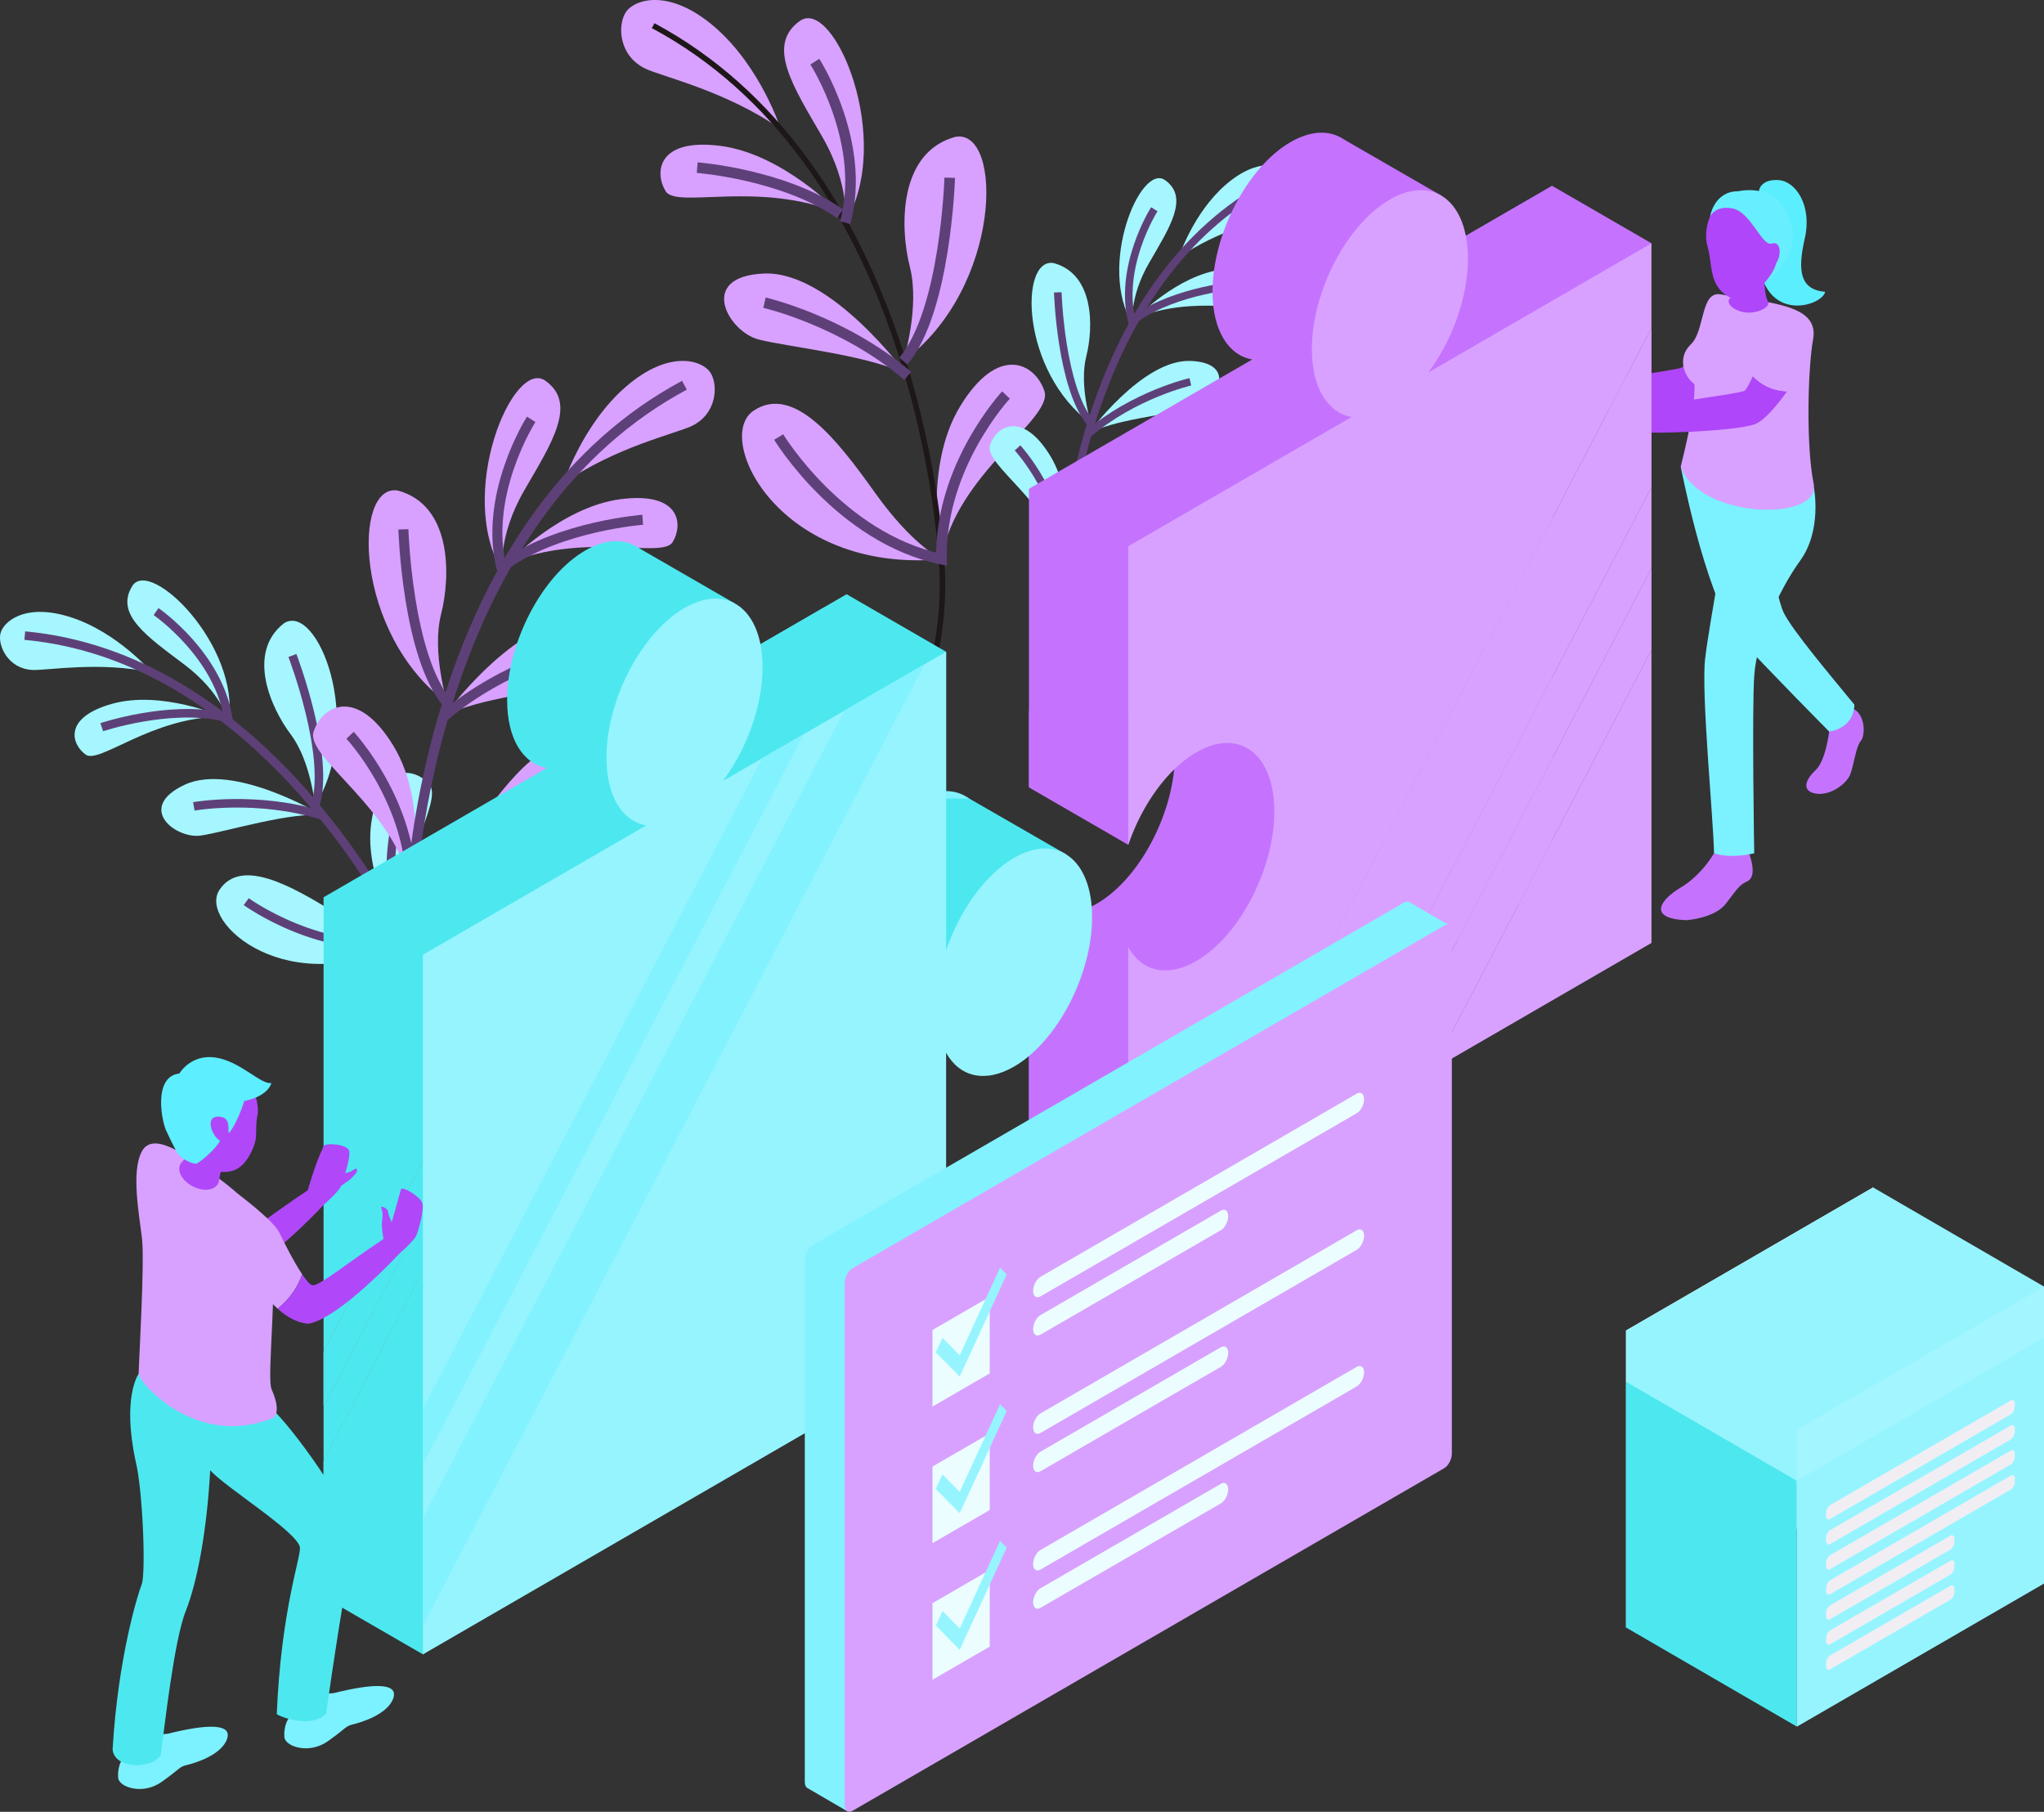 <svg width="475" height="421" viewBox="0 0 475 421" fill="none" xmlns="http://www.w3.org/2000/svg">
<rect x="0" y="0" width="475" height="421" fill="#333333" stroke="none"/>
<g clip-path="url(#clip0_2155_10595)">
<path d="M94.173 218.725C94.173 218.725 88.233 218.487 77.961 212.153C67.691 205.816 56.022 199.206 50.99 206.787C45.961 214.368 67.182 233.061 94.171 218.725H94.173Z" fill="#A5F6FF"/>
<path d="M94.173 218.724C94.173 218.724 84.284 204.497 86.31 190.982C88.335 177.466 96.049 178.052 99.732 182.198C103.415 186.343 90.291 203.116 94.173 218.727V218.724Z" fill="#A5F6FF"/>
<path d="M75.06 189.552C75.06 189.552 54.322 176.989 42.887 182.358C31.452 187.724 40.874 195.021 46.704 194.146C52.534 193.274 68.332 188.39 75.06 189.552Z" fill="#A5F6FF"/>
<path d="M73.222 187.324C73.222 187.324 72.252 176.865 67.575 170.657C62.899 164.452 57.26 151.68 65.962 144.843C73.665 139.817 84.987 167.57 73.222 187.324Z" fill="#A5F6FF"/>
<path d="M51.643 166.512C51.643 166.512 37.525 160.291 25.992 163.551C14.459 166.812 16.719 173.086 19.918 175.35C23.117 177.611 35.279 166.556 51.643 166.512Z" fill="#A5F6FF"/>
<path d="M35.305 156.262C35.305 156.262 27.398 147.001 16.58 143.467C5.765 139.934 0.623 144.518 0.074 147.326C-0.474 150.132 1.927 155.387 7.51 155.669C10.902 155.842 23.213 153.612 35.305 156.262Z" fill="#A5F6FF"/>
<path d="M53.152 167.682C53.152 167.682 51.474 160.942 42.916 154.476C34.355 148.01 26.595 142.812 30.744 136.165C34.893 129.519 55.782 149.946 53.152 167.682Z" fill="#A5F6FF"/>
<path d="M100.296 237.986C100.296 237.986 99.552 229.243 94.173 218.727C88.794 208.209 58.405 152.571 5.76 147.69" stroke="#5E4078" stroke-width="1.98" stroke-miterlimit="10"/>
<path d="M36.268 142.109C36.268 142.109 51.216 152.39 53.152 167.681" stroke="#5E4078" stroke-width="1.98" stroke-miterlimit="10"/>
<path d="M23.648 168.97C23.648 168.97 38.99 163.825 51.643 166.512" stroke="#5E4078" stroke-width="1.98" stroke-miterlimit="10"/>
<path d="M67.951 152.311C67.951 152.311 76.931 175.665 73.222 187.324" stroke="#5E4078" stroke-width="1.98" stroke-miterlimit="10"/>
<path d="M45.044 187.368C45.044 187.368 59.859 184.741 75.06 189.552" stroke="#5E4078" stroke-width="1.98" stroke-miterlimit="10"/>
<path d="M57.221 209.51C57.221 209.51 75.07 222.467 94.173 218.727C87.1 202.866 93.398 185.698 93.398 185.698" stroke="#5E4078" stroke-width="1.98" stroke-miterlimit="10"/>
<path d="M218.797 129.94C218.797 129.94 212.115 126.798 203.408 114.589C194.704 102.38 184.529 89.18 175.135 95.421C165.74 101.663 181.037 133.3 218.797 129.942V129.94Z" fill="#D8A1FF"/>
<path d="M218.797 129.94C218.797 129.94 214.321 108.888 223.129 94.405C231.939 79.922 240.482 84.32 242.703 90.84C244.927 97.363 221.855 110.207 218.795 129.94H218.797Z" fill="#D8A1FF"/>
<path d="M210.944 87.333C210.944 87.333 193.257 62.946 177.598 63.557C161.936 64.171 169.212 77.07 176.3 78.887C183.389 80.704 203.804 82.751 210.946 87.333H210.944Z" fill="#D8A1FF"/>
<path d="M209.912 83.9C209.912 83.9 213.827 71.466 211.459 62.107C209.091 52.747 208.774 35.414 222.014 31.798C233.241 29.772 232.86 66.988 209.912 83.9Z" fill="#D8A1FF"/>
<path d="M195.229 49.665C195.229 49.665 182.069 35.729 167.308 33.886C152.547 32.043 152.117 40.313 154.694 44.446C157.268 48.581 176.489 41.808 195.229 49.665Z" fill="#D8A1FF"/>
<path d="M181.461 30.048C181.461 30.048 176.864 15.634 166.188 6.365C155.515 -2.904 147.43 -0.142 145.454 2.803C143.477 5.748 143.701 12.919 149.953 15.939C153.751 17.774 168.904 21.171 181.461 30.045V30.048Z" fill="#D8A1FF"/>
<path d="M196.392 51.73C196.392 51.73 197.709 43.209 191.025 31.679C184.341 20.149 177.961 10.449 185.901 4.853C193.838 -0.746 207.92 32.714 196.392 51.73Z" fill="#D8A1FF"/>
<path d="M216.547 154.929C216.547 154.929 219.896 144.57 218.794 129.94C217.692 115.31 209.657 36.981 151.782 5.963" stroke="#1E1717" stroke-width="1.29" stroke-miterlimit="10"/>
<path d="M189.36 14.323C189.36 14.323 201.522 33.305 196.392 51.732" stroke="#5E4078" stroke-width="2.46" stroke-miterlimit="10"/>
<path d="M162.021 38.95C162.021 38.95 182.043 40.478 195.226 49.665" stroke="#5E4078" stroke-width="2.46" stroke-miterlimit="10"/>
<path d="M220.704 41.297C220.704 41.297 219.757 72.351 209.915 83.897" stroke="#5E4078" stroke-width="2.46" stroke-miterlimit="10"/>
<path d="M177.659 70.335C177.659 70.335 195.866 74.488 210.944 87.335" stroke="#5E4078" stroke-width="2.46" stroke-miterlimit="10"/>
<path d="M180.954 101.545C180.954 101.545 195.149 124.992 218.797 129.94C218.326 108.38 233.776 91.785 233.776 91.785" stroke="#5E4078" stroke-width="2.46" stroke-miterlimit="10"/>
<path d="M95.55 207.006C95.55 207.006 101.884 204.03 110.133 192.459C118.382 180.887 128.024 168.379 136.926 174.292C145.829 180.206 131.334 210.189 95.55 207.006Z" fill="#D8A1FF"/>
<path d="M95.55 207.006C95.55 207.006 99.792 187.054 91.445 173.33C83.096 159.605 75.001 163.772 72.893 169.953C70.785 176.135 92.652 188.306 95.55 207.009V207.006Z" fill="#D8A1FF"/>
<path d="M102.988 166.627C102.988 166.627 119.749 143.515 134.592 144.096C149.433 144.676 142.54 156.901 135.822 158.623C129.105 160.344 109.755 162.285 102.988 166.627Z" fill="#D8A1FF"/>
<path d="M103.97 163.372C103.97 163.372 100.258 151.589 102.503 142.72C104.747 133.851 105.045 117.424 92.501 113.996C81.861 112.076 82.223 147.345 103.97 163.372Z" fill="#D8A1FF"/>
<path d="M117.886 130.928C117.886 130.928 130.356 117.72 144.345 115.973C158.333 114.225 158.74 122.065 156.3 125.983C153.86 129.901 135.645 123.482 117.886 130.928Z" fill="#D8A1FF"/>
<path d="M130.93 112.339C130.93 112.339 135.287 98.679 145.402 89.895C155.517 81.112 163.18 83.729 165.053 86.519C166.927 89.309 166.713 96.106 160.791 98.968C157.193 100.708 142.831 103.927 130.93 112.336V112.339Z" fill="#D8A1FF"/>
<path d="M116.782 132.888C116.782 132.888 115.531 124.814 121.867 113.885C128.204 102.956 134.248 93.767 126.724 88.46C119.201 83.156 105.856 114.866 116.782 132.885V132.888Z" fill="#D8A1FF"/>
<path d="M97.679 230.687C97.679 230.687 94.506 220.87 95.548 207.004C96.591 193.141 104.206 118.908 159.054 89.514" stroke="#5E4078" stroke-width="2.33" stroke-miterlimit="10"/>
<path d="M123.445 97.435C123.445 97.435 111.92 115.423 116.781 132.887" stroke="#5E4078" stroke-width="2.33" stroke-miterlimit="10"/>
<path d="M149.353 120.774C149.353 120.774 130.379 122.222 117.883 130.929" stroke="#5E4078" stroke-width="2.33" stroke-miterlimit="10"/>
<path d="M93.741 122.999C93.741 122.999 94.637 152.43 103.967 163.371" stroke="#5E4078" stroke-width="2.33" stroke-miterlimit="10"/>
<path d="M134.533 150.518C134.533 150.518 117.278 154.451 102.988 166.627" stroke="#5E4078" stroke-width="2.33" stroke-miterlimit="10"/>
<path d="M131.413 180.095C131.413 180.095 117.962 202.314 95.55 207.007C95.998 186.574 81.353 170.847 81.353 170.847" stroke="#5E4078" stroke-width="2.33" stroke-miterlimit="10"/>
<path d="M247.181 131.381C247.181 131.381 251.965 129.133 258.194 120.393C264.425 111.653 271.707 102.206 278.432 106.671C285.157 111.139 274.208 133.784 247.181 131.381Z" fill="#A5F6FF"/>
<path d="M247.181 131.381C247.181 131.381 250.385 116.312 244.08 105.946C237.774 95.58 231.658 98.726 230.068 103.396C228.477 108.065 244.991 117.257 247.181 131.384V131.381Z" fill="#A5F6FF"/>
<path d="M252.802 100.883C252.802 100.883 265.462 83.427 276.671 83.866C287.88 84.304 282.673 93.537 277.6 94.838C272.527 96.139 257.913 97.605 252.802 100.883Z" fill="#A5F6FF"/>
<path d="M253.541 98.426C253.541 98.426 250.738 89.526 252.434 82.828C254.131 76.13 254.357 63.722 244.88 61.133C236.845 59.682 237.118 86.323 253.544 98.426H253.541Z" fill="#A5F6FF"/>
<path d="M264.053 73.921C264.053 73.921 273.473 63.944 284.038 62.625C294.604 61.306 294.91 67.225 293.067 70.186C291.224 73.144 277.467 68.296 264.053 73.921Z" fill="#A5F6FF"/>
<path d="M273.905 59.879C273.905 59.879 277.197 49.562 284.836 42.928C292.478 36.295 298.264 38.269 299.677 40.378C301.092 42.487 300.93 47.618 296.457 49.781C293.739 51.095 282.893 53.527 273.902 59.879H273.905Z" fill="#A5F6FF"/>
<path d="M263.219 75.4C263.219 75.4 262.274 69.301 267.059 61.049C271.843 52.794 276.409 45.853 270.726 41.847C265.043 37.841 254.964 61.789 263.216 75.403L263.219 75.4Z" fill="#A5F6FF"/>
<path d="M248.79 149.268C248.79 149.268 246.394 141.852 247.181 131.38C247.969 120.908 253.721 64.842 295.147 42.639" stroke="#5E4078" stroke-width="1.76" stroke-miterlimit="10"/>
<path d="M268.25 48.622C268.25 48.622 259.545 62.209 263.215 75.399" stroke="#5E4078" stroke-width="1.76" stroke-miterlimit="10"/>
<path d="M287.819 66.252C287.819 66.252 273.488 67.346 264.05 73.921" stroke="#5E4078" stroke-width="1.76" stroke-miterlimit="10"/>
<path d="M245.816 67.933C245.816 67.933 246.493 90.162 253.54 98.427" stroke="#5E4078" stroke-width="1.76" stroke-miterlimit="10"/>
<path d="M276.626 88.716C276.626 88.716 263.592 91.687 252.8 100.884" stroke="#5E4078" stroke-width="1.76" stroke-miterlimit="10"/>
<path d="M274.267 111.057C274.267 111.057 264.108 127.84 247.181 131.381C247.518 115.948 236.458 104.069 236.458 104.069" stroke="#5E4078" stroke-width="1.76" stroke-miterlimit="10"/>
<path d="M408.752 44.386C408.752 44.386 408.958 41.666 413.161 41.834C417.364 42.001 421.137 47.853 419.423 55.338C417.706 62.824 418.221 67.297 424.141 67.813C423.541 70.826 412.129 74.697 409.212 63.598C406.296 52.499 408.752 44.386 408.752 44.386Z" fill="#5BEEFF"/>
<path d="M392.833 81.989C391.996 83.835 391.26 85.198 390.836 85.404C389.322 86.14 363.136 89.63 363.136 89.63C363.136 89.63 361.672 93.486 363.136 94.588C364.601 95.69 388.591 94.955 393.353 93.119C395.479 92.299 398.302 88.956 400.776 85.507C397.149 85.378 394.596 83.822 392.833 81.992V81.989Z" fill="#AF46F9"/>
<path d="M397.746 69.424C397.746 69.424 394.962 77.284 392.833 81.989C394.593 83.817 397.149 85.376 400.776 85.505C403.841 81.23 406.369 76.793 406.369 76.793L397.746 69.426V69.424Z" fill="white"/>
<path d="M425.083 169.988C425.083 169.988 424.292 176.784 421.896 178.986C419.497 181.19 418.617 183.854 421.989 184.404C425.358 184.953 429.206 182.109 430.029 179.812C430.853 177.514 431.311 173.475 432.41 172.189C433.509 170.904 433.499 166.25 430.843 164.781C428.187 163.313 425.083 169.988 425.083 169.988Z" fill="#C573FF"/>
<path d="M398.318 198.264C398.318 198.264 395.523 203.29 390.586 206.227C385.65 209.165 382.903 213.452 391.876 213.819C391.876 213.819 398.408 213.39 401.033 210.024C403.659 206.658 404.086 205.678 405.978 204.821C407.869 203.964 407.422 201.062 406.546 198.502C405.671 195.941 398.318 198.264 398.318 198.264Z" fill="#C573FF"/>
<path d="M421.546 113.421C421.546 113.421 423.451 123.198 418.37 130.224C413.29 137.248 408.206 148.68 407.658 157.084C407.11 165.486 407.658 198.267 407.658 198.267C407.658 198.267 402.438 199.646 398.318 198.267C398.181 190.278 395.296 161.077 396.259 152.952C397.221 144.826 402.33 117.311 402.33 117.311L421.546 113.423V113.421Z" fill="#7CF1FF"/>
<path d="M390.583 108.397C390.583 108.397 395.962 136.744 403.287 147.397C411.346 156.149 425.08 169.987 425.08 169.987C425.08 169.987 430.758 169.437 430.94 163.743C425.996 157.683 416.473 146.48 414.458 142.255C412.442 138.03 408.975 115.966 408.975 115.966L390.583 108.4V108.397Z" fill="#7CF1FF"/>
<path d="M406.515 69.424C414.205 70.795 422.583 71.897 421.348 78.784C420.112 85.67 419.67 103.439 421.469 112.391C423.27 121.345 394.84 120.656 390.583 108.397C393.056 98.617 394.016 92.007 393.741 89.253C391.381 87.534 389.644 83.125 392.938 80.004C396.233 76.884 395.126 67.646 399.797 68.397C404.466 69.15 406.515 69.427 406.515 69.427V69.424Z" fill="#D8A1FF"/>
<path d="M397.422 50.238C397.422 50.238 398.328 44.441 403.897 44.441C408.633 43.532 414.414 44.72 416.293 52.404C418.174 60.086 410.044 65.72 410.044 65.72L397.419 50.241L397.422 50.238Z" fill="#68EFFF"/>
<path d="M397.422 50.238C397.422 50.238 395.751 53.661 396.866 57.502C397.98 61.343 397.074 66.092 401.463 68.818C405.851 71.541 412.049 64.417 412.746 61.206C414.069 59.179 413.861 55.899 411.701 56.596C409.542 57.293 406.896 49.472 402.858 48.493C398.819 47.515 397.424 50.238 397.424 50.238H397.422Z" fill="#AF46F9"/>
<path d="M407.35 87.415C406.513 89.261 405.777 90.624 405.352 90.83C403.839 91.566 377.653 95.055 377.653 95.055C377.653 95.055 376.188 98.912 377.653 100.014C379.117 101.116 403.108 100.38 407.869 98.545C409.995 97.724 412.819 94.382 415.292 90.933C411.666 90.804 409.113 89.248 407.35 87.418V87.415Z" fill="#AF46F9"/>
<path d="M412.263 74.853C412.263 74.853 409.478 82.712 407.35 87.418C409.11 89.245 411.666 90.804 415.292 90.933C418.358 86.659 420.885 82.222 420.885 82.222L412.263 74.855V74.853Z" fill="#D8A1FF"/>
<path d="M410.047 65.72C410.047 65.72 410.088 68.851 410.938 70.227C411.231 71.602 407.713 73.236 404.709 72.418C401.705 71.6 401.155 69.767 402.202 69.178C403.25 68.59 410.047 65.72 410.047 65.72Z" fill="#AF46F9"/>
<path d="M144.885 168.142C150.395 160.791 154.117 150.739 154.117 141.674C154.117 128.283 145.999 122.13 135.984 127.927C125.97 133.724 117.852 149.281 117.852 162.67C117.852 171.735 121.573 177.475 127.084 178.446L75.193 208.491V314.095L154.171 162.76L144.882 168.139L144.885 168.142Z" fill="#4DE8EF"/>
<path d="M163.653 157.275L75.196 326.772V339.484L173.161 151.77L163.653 157.275Z" fill="#4DE8EF"/>
<path d="M212.571 185.991C205.792 189.917 199.887 198.313 196.776 207.482V138.097L191.685 141.044L75.196 364.253V371.062L196.776 300.668V231.283C199.887 236.848 205.792 238.407 212.571 234.484C222.586 228.686 230.704 213.129 230.704 199.741C230.704 186.352 222.586 180.196 212.571 185.993V185.991Z" fill="#83F2FF"/>
<path d="M173.161 151.77L75.196 339.484V364.253L191.685 141.045L173.161 151.77Z" fill="#83F2FF"/>
<path d="M173.161 151.77L75.196 339.484V364.253L191.685 141.045L173.161 151.77Z" fill="#4DE8EF"/>
<path d="M154.174 162.763L75.196 314.098V326.772L163.653 157.275L154.174 162.763Z" fill="#83F2FF"/>
<path d="M154.174 162.763L75.196 314.098V326.772L163.653 157.275L154.174 162.763Z" fill="#4DE8EF"/>
<path d="M360.699 99.805L281.462 251.633L295.615 243.438L360.699 118.73V99.805Z" fill="#C573FF"/>
<path d="M360.699 43.184L308.808 73.229C314.319 65.878 318.041 55.826 318.041 46.761C318.041 33.37 309.923 27.216 299.908 33.014C289.893 38.811 281.776 54.368 281.776 67.757C281.776 76.822 285.497 82.562 291.008 83.533L239.117 113.578V182.963C242.229 173.795 248.133 165.398 254.913 161.472C264.927 155.675 273.045 161.828 273.045 175.219C273.045 188.611 264.927 204.165 254.913 209.962C248.133 213.888 242.229 212.329 239.117 206.762V276.147L253.883 267.598L360.696 62.925V43.181L360.699 43.184Z" fill="#C573FF"/>
<path d="M360.699 137.599L309.725 235.268L360.699 205.755V137.599Z" fill="#C573FF"/>
<path d="M360.699 62.928L253.883 267.601L281.461 251.633L360.699 99.805V62.928Z" fill="#C573FF"/>
<path opacity="0.4" d="M360.699 62.928L253.883 267.601L281.461 251.633L360.699 99.805V62.928Z" fill="white"/>
<path d="M360.699 118.73L295.615 243.438L309.725 235.269L360.699 137.599V118.73Z" fill="#C573FF"/>
<path opacity="0.4" d="M360.699 118.73L295.615 243.438L309.725 235.269L360.699 137.599V118.73Z" fill="white"/>
<path d="M383.786 56.531L360.699 43.184L340.644 54.797L334.958 45.463L312.417 32.467L291.932 109.717L239.117 165.264V182.966L262.207 196.313V164.438L278.002 174.822L262.207 220.112L239.117 206.764V276.149L262.207 289.497L383.786 56.531Z" fill="#C573FF"/>
<path d="M383.786 113.149L304.551 264.98L318.704 256.785L383.786 132.075V113.149Z" fill="#D8A1FF"/>
<path d="M383.786 56.531L331.895 86.576C337.406 79.225 341.128 69.174 341.128 60.109C341.128 46.718 333.01 40.564 322.995 46.361C312.98 52.159 304.862 67.716 304.862 81.104C304.862 90.169 308.584 95.91 314.095 96.881L262.204 126.926V196.311C265.316 187.142 271.22 178.746 278 174.82C288.014 169.022 296.132 175.176 296.132 188.567C296.132 201.958 288.014 217.513 278 223.31C271.22 227.236 265.316 225.677 262.204 220.109V289.494L276.97 280.945L383.783 76.272V56.529L383.786 56.531Z" fill="#D8A1FF"/>
<path d="M383.786 150.946L332.814 248.616L383.786 219.103V150.946Z" fill="#D8A1FF"/>
<path d="M383.786 76.275L276.973 280.948L304.551 264.981L383.786 113.15V76.275Z" fill="#C573FF"/>
<path d="M383.786 76.275L276.973 280.948L304.551 264.981L383.786 113.15V76.275Z" fill="#D8A1FF"/>
<path d="M383.786 132.075L318.704 256.785L332.814 248.616L383.786 150.946V132.075Z" fill="#C573FF"/>
<path d="M383.786 132.075L318.704 256.785L332.814 248.616L383.786 150.946V132.075Z" fill="#D8A1FF"/>
<path d="M247.67 198.468L225.227 185.546H219.865V151.444L196.776 138.096L176.72 149.709L170.711 140.19L148.38 127.302L75.196 371.062L98.286 384.409" fill="#4DE8EF"/>
<path d="M167.974 181.49C173.485 174.138 177.207 164.087 177.207 155.022C177.207 141.631 169.089 135.477 159.074 141.275C149.059 147.072 140.942 162.629 140.942 176.017C140.942 185.083 144.663 190.823 150.174 191.794L98.283 221.839V327.443L177.261 176.108L167.972 181.487L167.974 181.49Z" fill="#96F4FF"/>
<path d="M186.743 170.623L98.286 340.119V352.832L196.248 165.117L186.743 170.623Z" fill="#96F4FF"/>
<path d="M235.661 199.338C228.881 203.264 222.977 211.661 219.865 220.829V151.444L214.774 154.392L98.286 377.601V384.41L219.865 314.016V244.631C222.977 250.196 228.881 251.755 235.661 247.831C245.676 242.034 253.793 226.477 253.793 213.088C253.793 199.7 245.676 193.544 235.661 199.341V199.338Z" fill="#96F4FF"/>
<path d="M196.248 165.117L98.286 352.832V377.601L214.774 154.393L196.248 165.117Z" fill="#96F4FF"/>
<path d="M196.248 165.117L98.286 352.832V377.601L214.774 154.393L196.248 165.117Z" fill="#83F2FF"/>
<path d="M177.264 176.111L98.286 327.446V340.12L186.743 170.623L177.264 176.111Z" fill="#96F4FF"/>
<path d="M177.264 176.111L98.286 327.446V340.12L186.743 170.623L177.264 176.111Z" fill="#83F2FF"/>
<path d="M52.599 284.762C50.624 281.809 48.272 277.116 47.351 275.162C45.963 272.222 37.441 265.919 37.441 265.919L39.706 282.859C39.706 282.859 42.512 288.804 46.926 292.784C50.107 290.192 51.76 287.299 52.599 284.759V284.762Z" fill="white"/>
<path d="M81.149 267.431C80.771 265.815 75.487 265.475 75.23 266.334C73.289 270.136 71.528 276.574 71.528 276.574C62.891 282.296 56.757 287.415 55.061 287.332C54.492 287.304 53.592 286.256 52.596 284.764C51.757 287.304 50.104 290.197 46.923 292.789C48.982 294.645 51.391 296.075 54.032 296.271C61.231 295.102 75.32 279.855 75.32 279.855C75.32 279.855 78.679 276.933 79.175 275.73C79.291 275.451 79.78 275.193 80.151 274.919C81.566 274.096 82.804 272.594 82.884 272.338C83.301 270.949 82.176 271.791 81.469 272.24C80.771 272.385 80.195 272.749 80.246 272.573C80.83 270.622 81.366 268.373 81.147 267.434L81.149 267.431Z" fill="#B048F9"/>
<path d="M66.716 399.917C66.716 399.917 65.91 401.45 66.085 403.631C66.26 405.812 71.755 407.73 76.188 404.596C80.62 401.46 80.19 401.112 82.053 400.67C83.917 400.229 90.079 398.373 91.389 394.63C92.701 390.888 86.501 391.192 77.614 393.402C69.594 393.949 66.716 399.917 66.716 399.917Z" fill="#7CF1FF"/>
<path d="M28.088 409.369C28.088 409.369 27.282 410.902 27.457 413.083C27.633 415.264 33.128 417.182 37.56 414.049C41.992 410.912 41.562 410.564 43.425 410.123C45.289 409.681 51.451 407.825 52.761 404.083C54.073 400.34 47.873 400.644 38.986 402.854C30.966 403.401 28.088 409.369 28.088 409.369Z" fill="#7CF1FF"/>
<path d="M32.214 319.239C32.214 319.239 28.312 324.587 31.524 339.555C33.215 346.346 33.905 365.612 32.94 368.108C31.972 370.604 27.411 385.296 26.168 406.501C26.582 411.214 35.565 411.075 37.364 407.748C38.193 401.788 40.404 381.275 43.168 374.344C45.932 367.414 48.143 355.078 48.836 341.633C52.429 345.652 68.875 355.77 69.704 359.513C69.979 361.73 65.3 374.205 64.322 398.321C67.076 399.847 73.019 401.093 75.783 398.182C77.026 389.31 80.62 365.055 82.28 359.234C83.937 353.414 68.906 333.115 64.191 328.363C59.476 323.611 32.216 319.233 32.216 319.233L32.214 319.239Z" fill="#4DE8EF"/>
<path d="M47.819 271.74C43.58 268.723 35.655 262.726 33.014 267.45C30.373 272.171 32.399 282.398 33.014 287.942C33.629 293.487 32.216 317.45 32.216 319.236C32.216 321.023 45.484 336.856 63.668 329.401C64.775 328.046 64.404 325.767 63.115 322.809C61.825 319.851 65.081 294.656 62.5 286.954C59.921 279.254 47.819 271.737 47.819 271.737V271.74Z" fill="#D8A1FF"/>
<path d="M54.068 267.636C54.068 267.636 51.692 269.179 50.912 274.158C46.29 272.762 42.48 269.796 42.48 269.796C42.48 269.796 44.715 267.587 44.977 265.47C45.24 263.354 54.068 267.638 54.068 267.638V267.636Z" fill="#B048F9"/>
<path d="M50.67 275.038C51.486 273.444 50.184 271.141 47.763 269.894C45.341 268.648 42.716 268.929 41.9 270.524C41.084 272.118 42.386 274.421 44.808 275.667C47.23 276.914 49.854 276.632 50.67 275.038Z" fill="#B048F9"/>
<path d="M59.213 254.126C59.213 254.126 60.25 257.061 59.833 259.105C59.416 261.149 59.607 262.241 59.494 264.172C59.38 266.105 57.411 271.002 54.179 272.016C50.341 273.222 45.59 270.426 45.59 270.426L45.736 254.544L59.211 254.126H59.213Z" fill="#B048F9"/>
<path d="M41.673 249.446C41.673 249.446 44.306 244.872 50.094 245.734C55.883 246.596 60.526 252.032 63.087 251.663C61.344 256.983 47.111 258.857 41.673 249.446Z" fill="#5DEEFF"/>
<path d="M57.051 254.828C57.051 254.828 55.797 259.812 53.291 263.232C52.632 263.353 54.142 259.564 50.825 259.461C47.507 259.358 49.203 263.95 51.152 265.072C50.169 266.975 46.534 270.077 45.59 270.426C43.034 270.144 41.263 268.007 41.263 268.007C41.263 268.007 39.912 265.573 38.821 263.137C37.626 261.118 35.392 250.12 41.67 249.446C47.947 248.772 57.051 254.828 57.051 254.828Z" fill="#5DEEFF"/>
<path d="M70.203 296.075C68.229 293.122 65.876 288.43 64.955 286.476C63.568 283.536 55.046 277.232 55.046 277.232L57.311 294.173C57.311 294.173 60.116 300.117 64.53 304.097C67.712 301.506 69.364 298.612 70.203 296.073V296.075Z" fill="#D8A1FF"/>
<path d="M98.173 279.666C97.794 278.051 93.432 275.506 93.174 276.365C92.917 277.225 91.038 284.018 91.038 284.018C91.038 284.018 90.23 282.359 90.194 281.602C90.158 280.846 88.791 280.255 88.621 280.443C88.451 280.632 89.136 281.579 88.827 283.332C88.518 285.084 89.136 287.888 89.136 287.888C80.498 293.61 74.365 298.729 72.669 298.646C72.1 298.618 71.199 297.57 70.203 296.078C69.364 298.618 67.712 301.511 64.53 304.103C66.589 305.958 68.998 307.388 71.639 307.585C78.838 306.415 92.927 291.168 92.927 291.168C92.927 291.168 96.286 288.246 96.783 287.044C97.279 285.841 98.548 281.285 98.17 279.669L98.173 279.666Z" fill="#B048F9"/>
<path d="M336.778 215.003L327.533 209.621C327.217 209.417 326.797 209.422 326.339 209.688L188.799 289.323C187.824 289.889 187.023 291.419 187.023 292.725V414.046C187.023 414.715 187.234 415.2 187.569 415.438L187.592 415.451C187.626 415.474 187.662 415.494 187.698 415.512L196.819 420.822L208.118 404.204L326.334 335.756C327.309 335.191 328.11 333.66 328.11 332.354V227.744L336.773 215.003H336.778Z" fill="#83F2FF"/>
<path d="M335.615 341.154L198.076 420.789C197.1 421.354 196.3 420.747 196.3 419.444V298.123C196.3 296.817 197.098 295.286 198.076 294.721L335.615 215.086C336.591 214.52 337.391 215.127 337.391 216.431V337.752C337.391 339.058 336.593 340.588 335.615 341.154Z" fill="#D8A1FF"/>
<path d="M230.004 319.128L216.694 326.836V309.038L230.004 301.331V319.128Z" fill="#EBFDFF"/>
<path d="M232.403 294.543L223.026 314.914L219.029 310.859L217.475 314.237L221.472 318.293L223.026 319.87L224.581 316.493L233.957 296.12L232.403 294.543Z" fill="#96F4FF"/>
<path d="M315.295 254.124L241.789 296.685C240.855 297.227 240.088 298.693 240.088 299.943C240.088 301.195 240.852 301.773 241.789 301.233L315.295 258.672C316.229 258.13 316.996 256.664 316.996 255.415C316.996 254.163 316.232 253.584 315.295 254.124Z" fill="#EBFDFF"/>
<path d="M283.719 281.304L241.789 305.58C240.855 306.122 240.088 307.588 240.088 308.837C240.088 310.089 240.852 310.667 241.789 310.128L283.719 285.852C284.653 285.31 285.42 283.843 285.42 282.594C285.42 281.342 284.656 280.764 283.719 281.304Z" fill="#EBFDFF"/>
<path d="M230.004 350.87L216.694 358.574V340.777L230.004 333.072V350.87Z" fill="#EBFDFF"/>
<path d="M232.403 326.281L223.026 346.655L219.029 342.6L217.475 345.976L221.472 350.031L223.026 351.608L224.581 348.232L233.957 327.858L232.403 326.281Z" fill="#96F4FF"/>
<path d="M315.295 285.862L241.789 328.423C240.855 328.965 240.088 330.432 240.088 331.681C240.088 332.933 240.852 333.511 241.789 332.972L315.295 290.41C316.229 289.868 316.996 288.402 316.996 287.153C316.996 285.901 316.232 285.323 315.295 285.862Z" fill="#EBFDFF"/>
<path d="M283.719 313.045L241.789 337.321C240.855 337.863 240.088 339.329 240.088 340.578C240.088 341.83 240.852 342.408 241.789 341.869L283.719 317.593C284.653 317.051 285.42 315.585 285.42 314.335C285.42 313.084 284.656 312.505 283.719 313.045Z" fill="#EBFDFF"/>
<path d="M230.004 382.608L216.694 390.315V372.518L230.004 364.811V382.608Z" fill="#EBFDFF"/>
<path d="M232.403 358.021L223.026 378.392L219.029 374.337L217.475 377.716L221.472 381.771L223.026 383.348L224.581 379.969L233.957 359.599L232.403 358.021Z" fill="#96F4FF"/>
<path d="M315.295 317.6L241.789 360.162C240.855 360.704 240.088 362.17 240.088 363.419C240.088 364.671 240.852 365.249 241.789 364.71L315.295 322.149C316.229 321.607 316.996 320.14 316.996 318.891C316.996 317.639 316.232 317.061 315.295 317.6Z" fill="#EBFDFF"/>
<path d="M283.719 344.783L241.789 369.059C240.855 369.601 240.088 371.067 240.088 372.317C240.088 373.569 240.852 374.147 241.789 373.607L283.719 349.331C284.653 348.789 285.42 347.323 285.42 346.074C285.42 344.822 284.656 344.244 283.719 344.783Z" fill="#EBFDFF"/>
<path d="M435.283 344.927L377.866 378.173V309.16L435.283 275.914V344.927Z" fill="#FEFFFF"/>
<path d="M435.283 287.777L377.866 321.023V309.16L435.283 275.914V287.777Z" fill="#96F4FF"/>
<path d="M427.541 302.395L385.605 326.676C385.073 326.983 384.638 327.819 384.638 328.529V329.177C384.638 329.89 385.073 330.22 385.605 329.91L427.541 305.629C428.073 305.322 428.508 304.485 428.508 303.776V303.128C428.508 302.415 428.073 302.085 427.541 302.395Z" fill="#F0EEF3"/>
<path d="M427.541 314.041L385.605 338.322C385.073 338.63 384.638 339.466 384.638 340.176V340.824C384.638 341.536 385.073 341.866 385.605 341.557L427.541 317.275C428.073 316.968 428.508 316.132 428.508 315.422V314.774C428.508 314.062 428.073 313.731 427.541 314.041Z" fill="#F0EEF3"/>
<path d="M413.511 333.813L385.608 349.968C385.076 350.275 384.641 351.112 384.641 351.822V352.47C384.641 353.182 385.076 353.512 385.608 353.203L413.511 337.047C414.044 336.74 414.479 335.903 414.479 335.194V334.546C414.479 333.833 414.044 333.503 413.511 333.813Z" fill="#F0EEF3"/>
<path d="M413.511 345.456L385.608 361.612C385.076 361.919 384.641 362.755 384.641 363.465V364.113C384.641 364.825 385.076 365.156 385.608 364.846L413.511 348.69C414.044 348.383 414.479 347.547 414.479 346.837V346.189C414.479 345.477 414.044 345.146 413.511 345.456Z" fill="#F0EEF3"/>
<path d="M427.541 308.218L385.605 332.499C385.073 332.806 384.638 333.643 384.638 334.352V335C384.638 335.713 385.073 336.043 385.605 335.733L427.541 311.452C428.073 311.145 428.508 310.309 428.508 309.599V308.951C428.508 308.239 428.073 307.908 427.541 308.218Z" fill="#F0EEF3"/>
<path d="M427.541 319.864L385.605 344.146C385.073 344.453 384.638 345.289 384.638 345.999V346.647C384.638 347.359 385.073 347.69 385.605 347.38L427.541 323.099C428.073 322.791 428.508 321.955 428.508 321.245V320.597C428.508 319.885 428.073 319.555 427.541 319.864Z" fill="#F0EEF3"/>
<path d="M413.511 339.634L385.608 355.79C385.076 356.097 384.641 356.933 384.641 357.643V358.291C384.641 359.003 385.076 359.334 385.608 359.024L413.511 342.868C414.044 342.561 414.479 341.725 414.479 341.015V340.367C414.479 339.655 414.044 339.324 413.511 339.634Z" fill="#F0EEF3"/>
<path d="M435.283 275.914L474.999 298.949L417.583 344.055L377.866 321.023L435.283 275.914Z" fill="#96F4FF"/>
<path d="M417.583 401.206L377.866 378.174V321.023L417.583 344.055V401.206Z" fill="#4DE8EF"/>
<path d="M475 367.962L417.583 401.205V332.194L475 298.948V367.962Z" fill="#96F4FF"/>
<path d="M475 310.809L417.583 344.055V332.194L475 298.948V310.809Z" fill="#A3F5FF"/>
<path d="M467.257 325.429L425.322 349.71C424.789 350.017 424.354 350.854 424.354 351.563V352.211C424.354 352.924 424.789 353.254 425.322 352.944L467.257 328.663C467.79 328.356 468.225 327.52 468.225 326.81V326.162C468.225 325.45 467.79 325.119 467.257 325.429Z" fill="#F0EEF3"/>
<path d="M467.257 337.075L425.322 361.357C424.789 361.664 424.354 362.5 424.354 363.21V363.858C424.354 364.57 424.789 364.901 425.322 364.591L467.257 340.31C467.79 340.002 468.225 339.166 468.225 338.456V337.808C468.225 337.096 467.79 336.766 467.257 337.075Z" fill="#F0EEF3"/>
<path d="M453.225 356.845L425.322 373.001C424.789 373.308 424.354 374.144 424.354 374.854V375.502C424.354 376.214 424.789 376.545 425.322 376.235L453.225 360.079C453.758 359.772 454.193 358.936 454.193 358.226V357.578C454.193 356.866 453.758 356.535 453.225 356.845Z" fill="#F0EEF3"/>
<path d="M453.225 368.49L425.322 384.646C424.789 384.953 424.354 385.79 424.354 386.499V387.147C424.354 387.86 424.789 388.19 425.322 387.88L453.225 371.725C453.758 371.417 454.193 370.581 454.193 369.871V369.223C454.193 368.511 453.758 368.181 453.225 368.49Z" fill="#F0EEF3"/>
<path d="M467.257 331.252L425.322 355.533C424.789 355.841 424.354 356.677 424.354 357.387V358.035C424.354 358.747 424.789 359.077 425.322 358.768L467.257 334.486C467.79 334.179 468.225 333.343 468.225 332.633V331.985C468.225 331.273 467.79 330.942 467.257 331.252Z" fill="#F0EEF3"/>
<path d="M467.257 342.896L425.322 367.177C424.789 367.484 424.354 368.32 424.354 369.03V369.678C424.354 370.391 424.789 370.721 425.322 370.411L467.257 346.13C467.79 345.823 468.225 344.986 468.225 344.277V343.629C468.225 342.916 467.79 342.586 467.257 342.896Z" fill="#F0EEF3"/>
<path d="M453.225 362.668L425.322 378.824C424.789 379.131 424.354 379.967 424.354 380.677V381.325C424.354 382.037 424.789 382.368 425.322 382.058L453.225 365.902C453.758 365.595 454.193 364.759 454.193 364.049V363.401C454.193 362.689 453.758 362.358 453.225 362.668Z" fill="#F0EEF3"/>
</g>
<defs>
<clipPath id="clip0_2155_10595">
<rect width="475" height="421" fill="white"/>
</clipPath>
</defs>
</svg>
